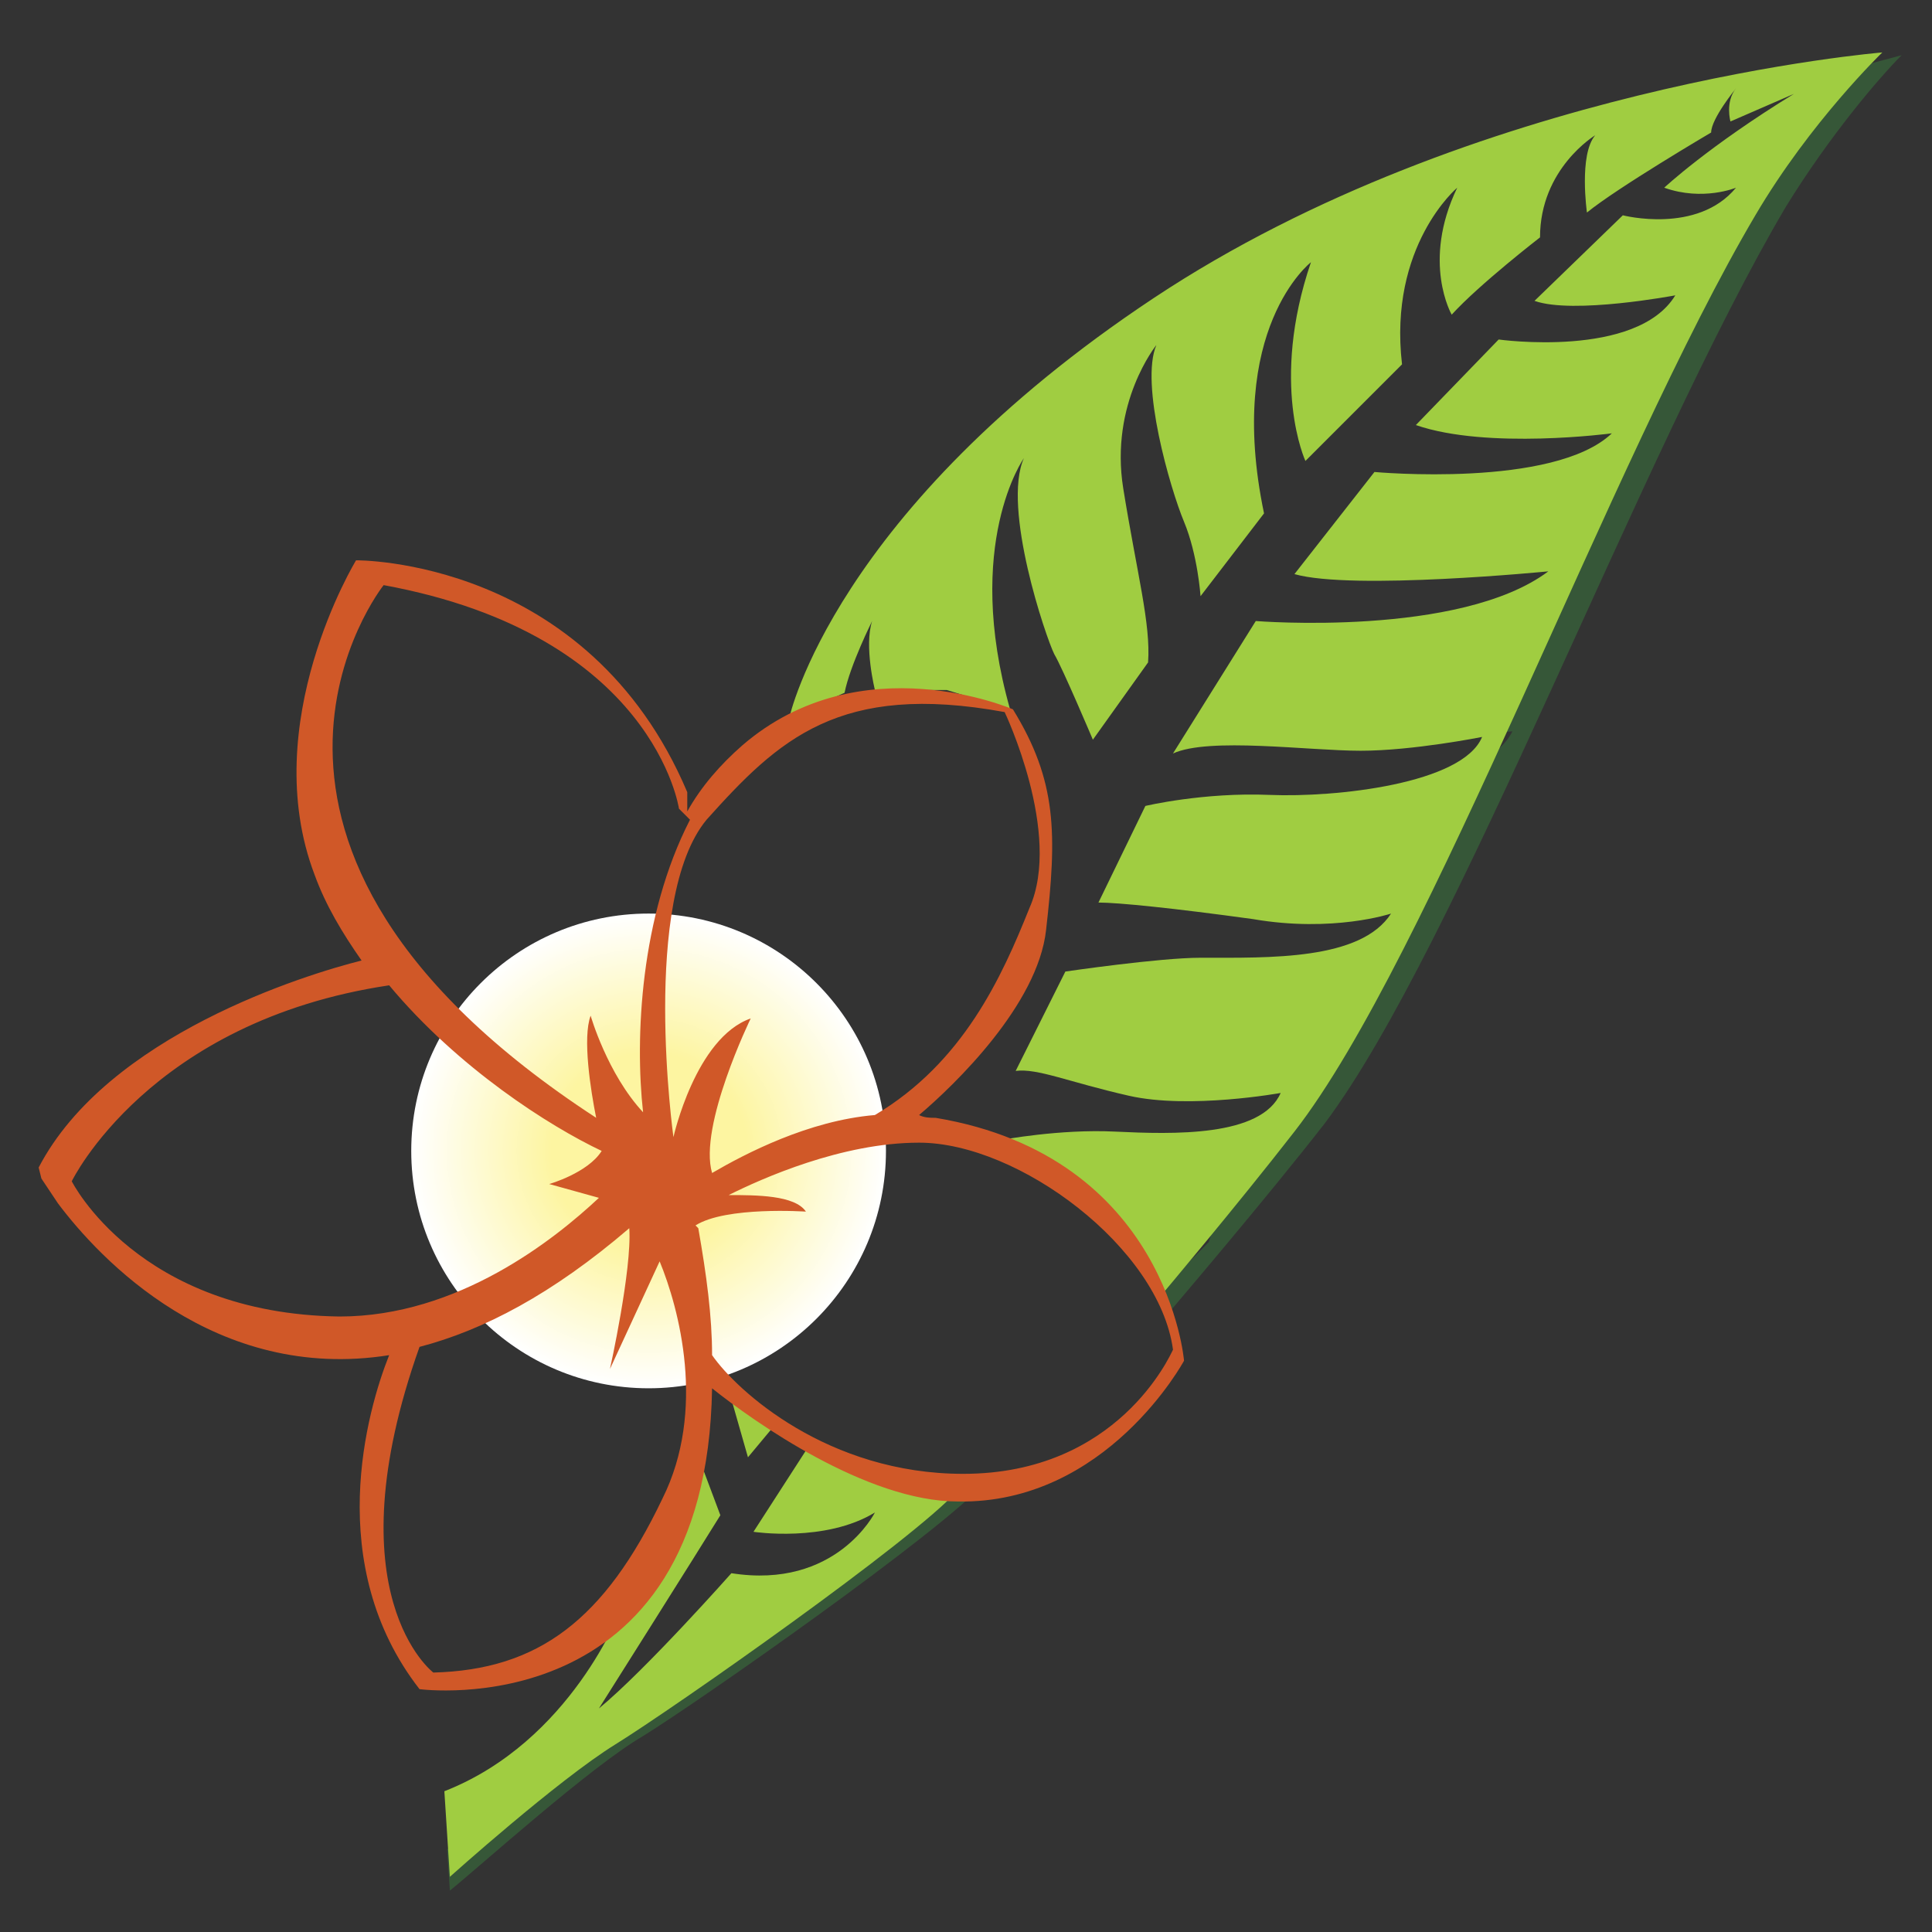 <svg xmlns="http://www.w3.org/2000/svg" version="1.1" id="Layer_1" x="0px" y="0px" width="70px" height="70px" viewBox="0 0 70 70" enable-background="new 0 0 70 70" xml:space="preserve"><rect x="0" y="0" width="70" height="70" fill="#333333" stroke="none"/><rect width="70" fill="none" height="70"/><g><path fill="#365738" d="M67.4,2.4c0,0-3.301,3.3-3.5,3.7c0,0.1-0.2,0.3-0.301,0.6c0.301-0.1,0.5-0.1,0.5-0.1    c-0.3,0.3-0.5,0.5-0.899,0.7C62.5,8.4,61.6,9.9,61.6,9.9L61.4,10.4c0.3,0,0.399-0.1,0.399-0.1c-0.2,0.3-0.399,0.5-0.7,0.7    L59.9,13.8l-0.7,1.5c0.2,0,0.399,0,0.399,0c-0.199,0.2-0.3,0.3-0.6,0.4l-1.4,2.9l-0.8,1.8c0.3,0,0.4,0,0.4,0    c-0.2,0.1-0.4,0.3-0.601,0.4l-2.1,4.9l-0.4,0.9c0.4-0.1,0.7-0.1,0.7-0.1c-0.2,0.4-0.6,0.8-1.1,1l-2,3.9c0,0-0.3,0.6-0.7,1.4    c0.4-0.1,0.5-0.1,0.5-0.1c-0.2,0.3-0.5,0.6-0.9,0.8C49.5,35.6,47.9,38.7,47.9,39C47.8,39.4,44.3,43.2,44.3,43.2L43.8,45L42,46.8    l0.4,0.7c0,0,3.5-4.1,5.6-6.8c4.8-6.4,11.5-24.4,16.7-33.2C66.3,4.9,68.1,2.8,68.9,2L67.4,2.4z"/><path fill="#365738" d="M34.9,53.7l-3.5,2.6L25.6,60.4c0,0-9.2,6.6-9.4,6.6l0.1,1.5c1-0.8,5.1-4.5,7-5.6    c2.1-1.301,10.8-7.4,12.4-9.2l-0.6-0.2L34.9,53.7z"/></g><g><path fill="#A0CD41" d="M28.6,26c0,0,1.6-7.5,13.2-15.2C53.4,3.1,68.2,1.9,68.2,1.9S65.6,4.4,63.6,7.8C58.4,16.6,51.8,34.7,46.9,41    C44.8,43.7,42.1,46.9,42.1,46.9l-3.5-4L36.3,41.3c0,0,2.101-0.399,4.101-0.3c2.1,0.1,5.3,0.2,6-1.4c0,0-3.301,0.601-5.5,0.101    c-2.2-0.5-3.301-1-4.101-0.9l1.8-3.6c0,0,3.4-0.5,4.9-0.5c2.5,0,5.8,0.1,6.9-1.6c0,0-2.101,0.7-5,0.2c-2.9-0.4-4.9-0.6-5.601-0.6    l1.7-3.5c0,0,2.1-0.5,4.5-0.4c2.4,0.1,7-0.4,7.7-2.1c0,0-2.5,0.5-4.4,0.5c-1.899,0-5.5-0.5-6.8,0.1l3-4.8c0,0,7.4,0.6,10.6-1.8    c0,0-7.1,0.7-9.199,0.1l2.899-3.7c0,0,6.5,0.6,8.601-1.4c0,0-4.5,0.6-7.101-0.3l3-3.1c0,0,5,0.7,6.4-1.6c0,0-3.7,0.7-5.101,0.2    l3.2-3.1c0,0,2.7,0.7,4.101-1c0,0-1.2,0.5-2.601,0c0,0,1.601-1.5,4.7-3.4l-2.3,1c0,0-0.2-0.7,0.2-1.2c0,0-0.9,1.1-0.9,1.6    c0,0-3.4,2-4.5,2.9c0,0-0.3-2.1,0.3-2.8c0,0-2,1.2-2,3.7c0,0-2.2,1.7-3.2,2.8c0,0-1.1-1.9,0.2-4.6c0,0-2.5,2.1-2,6.4l-3.5,3.5    c0,0-1.3-2.8,0.2-7.2c0,0-3.1,2.4-1.7,9.1l-2.3,3c0,0-0.1-1.5-0.6-2.7c-0.5-1.2-1.601-5-1-6.4c0,0-1.7,2.1-1.2,5.2    c0.5,3.1,1,4.9,0.899,6.3l-2,2.8c0,0-1.1-2.6-1.399-3.1c-0.3-0.6-1.9-5.3-1.101-7.1c0,0-2.2,3.1-0.5,9.1L34.3,25h-2.6    c0,0-0.4-1.6-0.1-2.5c0,0-0.8,1.6-1,2.6L28.6,26z"/><path fill="#A0CD41" d="M16.1,64.9l0.2,3.1c0,0,3.9-3.5,6-4.8c2.1-1.3,10.8-7.4,12.4-9.2l-2.8-0.8l-2.6-0.8l-2,3.1    c0,0,2.6,0.4,4.4-0.7c0,0-1.4,2.8-5.2,2.2c0,0-3.1,3.5-4.8,4.9c0,0,3.6-5.7,4.4-7L25.5,53.3l-3,5C22.5,58.3,20.7,63.1,16.1,64.9z"/><polygon points="26.3,50 27.1,52.8 28.1,51.6  " fill="#A0CD41"/></g><radialGradient id="SVGID_1_" cx="294.519" cy="400.699" r="8.59" gradientTransform="matrix(1 0 0 1 -271 -359)" gradientUnits="userSpaceOnUse"><stop offset="0.412" style="stop-color:#FDF5A1"/><stop offset="1" style="stop-color:#FFFFFF"/></radialGradient><circle cx="23.5" cy="41.7" r="8.6" fill="url(#SVGID_1_)"/><path fill="#D05828" d="M1.5,42.7L2.1,43.6c1.5,2,5.7,6.5,12,5.5c-0.8,2-2.4,7.601,1.1,12.101c0,0,10.4,1.399,10.6-10.9   c1.5,1.2,5.6,4.101,8.9,4.101c5.399,0.1,8.2-5.101,8.2-5.101s-0.601-7.399-9-8.8c-0.2,0-0.4,0-0.6-0.1c1.3-1.101,4.3-4,4.601-6.7   c0.399-3.5,0.399-5.4-1.2-8c0,0-5.5-2.4-9.8,1.3c-0.8,0.7-1.5,1.5-2,2.4v-0.7c-3.6-8.5-12-8.4-12-8.4s-3.6,5.9-1.5,11.4   c0.4,1.1,1,2.1,1.7,3.1c-2,0.5-9.2,2.7-11.7,7.5L1.5,42.7z M36.4,25.8c0,0,2.1,4.4,0.899,7.1c-1,2.5-2.4,5.6-5.6,7.5   C29.3,40.6,27,41.8,25.8,42.5c-0.5-1.7,1.4-5.6,1.4-5.6c-2,0.699-2.8,4.3-2.8,4.3s-1.2-8.6,1.2-11.5C28.2,26.8,30.4,24.7,36.4,25.8z    M13.9,21.2c9.8,1.8,10.7,8.1,10.7,8.1l0.4,0.4c-1.8,3.5-2,7.899-1.7,10.6c-1.3-1.399-1.9-3.5-1.9-3.5c-0.3,0.8,0,2.7,0.2,3.7   C6.4,30.6,13.9,21.2,13.9,21.2z M2.6,42.8c0,0,2.8-5.8,11.5-7.1c2.5,3,5.8,5.1,7.7,6c-0.5,0.8-1.9,1.2-1.9,1.2l1.8,0.5   c-1.6,1.5-5.1,4.3-9.4,4.3C5,47.6,2.6,42.8,2.6,42.8z M24,54.3c-2.1,4.4-4.5,6.2-8.3,6.3c0,0-3.7-2.8-0.5-11.8   c2.3-0.6,4.8-1.899,7.6-4.3c0.1,1.5-0.7,5.1-0.7,5.1l1.8-3.899C24.6,47.4,25.6,51.1,24,54.3z M34.9,53.4c-4.9,0-8.2-3-9.1-4.301   c0-1.399-0.2-2.899-0.5-4.6l-0.1-0.1c1.1-0.7,4-0.5,4-0.5C28.8,43.3,27.4,43.3,26.4,43.3c1.2-0.6,4.1-1.899,6.9-1.899   c3.601,0,8.7,3.8,9.2,7.5C42.4,49.1,40.5,53.4,34.9,53.4z"/></svg>